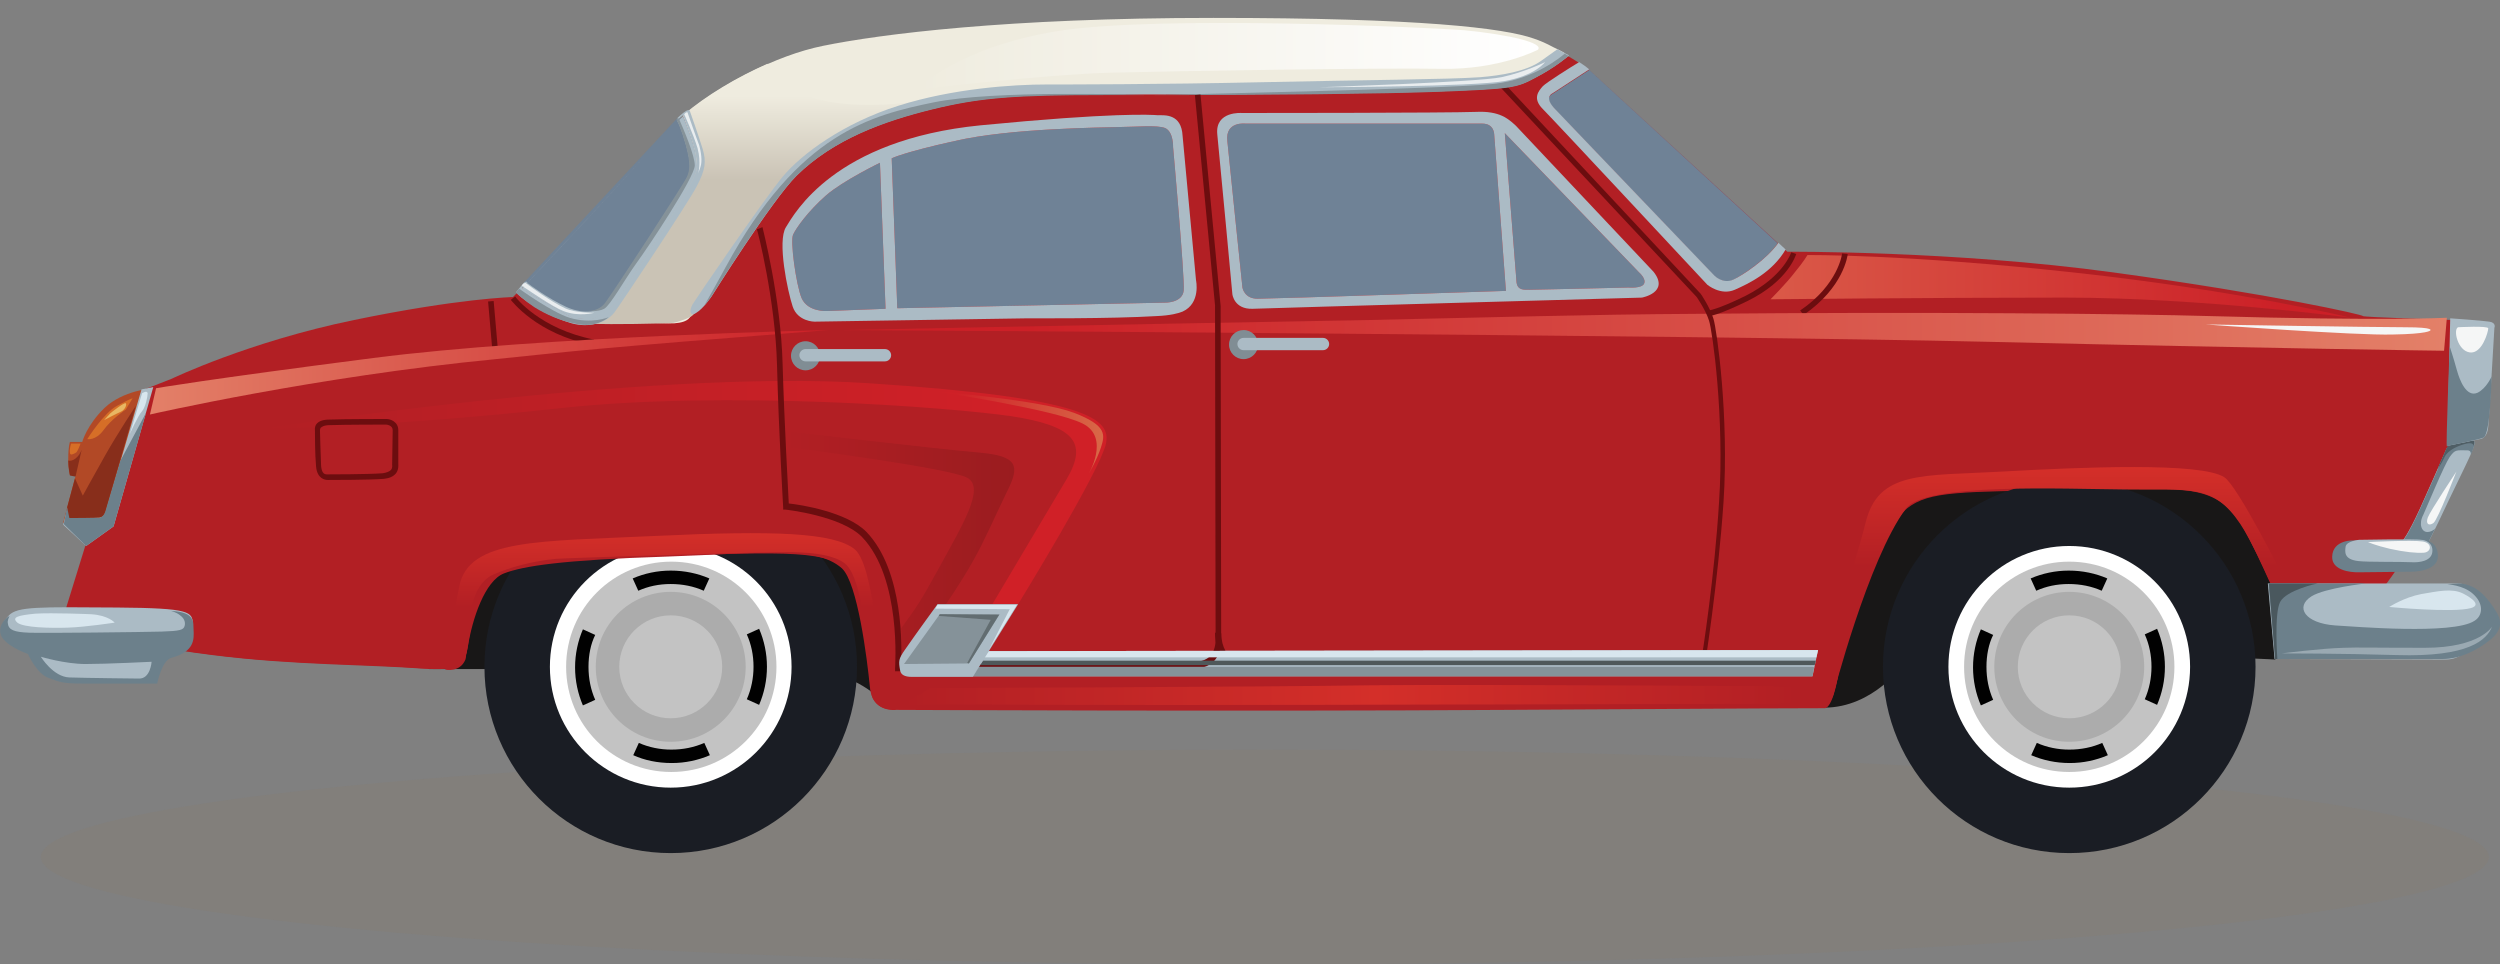 <?xml version="1.0" encoding="utf-8"?>
<!-- Generator: Adobe Illustrator 18.1.1, SVG Export Plug-In . SVG Version: 6.00 Build 0)  -->
<svg version="1.1" id="Layer_1" xmlns="http://www.w3.org/2000/svg" xmlns:xlink="http://www.w3.org/1999/xlink" x="0px" y="0px"
	 viewBox="0 0 446.9 172.4" enable-background="new 0 0 446.9 172.4" xml:space="preserve">
<rect x="0" y="0" width="446.9" height="172.4" fill="#808080" stroke="none"/>
<polygon opacity="0.3" fill="#4888C8" enable-background="new    " points="121,21.2 284,12.4 317.8,43.4 307.1,56 99.9,56.6 
	93.6,50.6 "/>
<ellipse opacity="0.3" fill="#857C6F" enable-background="new    " cx="226.1" cy="153.2" rx="218.8" ry="19.2"/>
<g>
	<path fill="#181717" d="M427.7,109.9c0,0-6.3,5.9-11.2,5.9c-4.9,0-9.9,2.1-9.9,2.1s-24.8-1.6-41.9,1.8c-17.1,3.4-24.4-1-24.4-1
		s-5.4,7.8-14.2,7.8c-8.8,0-166.7,0.2-166.7,0.2s-6.1-6.1-10-5.6c-3.9,0.5-60-1.5-60-1.5H76.7c0,0-24.4-21-20.5-24.9
		c3.9-3.9,46.4-20.5,54.2-20.5c7.8,0,53.7-1,57.6-1c3.9,0,125.5-4.4,125.5-4.4l120.1,7.3L427.7,109.9z"/>
	<circle fill="#1A1D24" cx="119.9" cy="119.2" r="33.3"/>
	<circle fill="#FFFFFF" cx="119.9" cy="119.2" r="21.6"/>
	<path fill="#C3C3C3" d="M101.2,119.2c0,10.4,8.4,18.8,18.8,18.8c10.4,0,18.8-8.4,18.8-18.8c0-10.4-8.4-18.8-18.8-18.8
		C109.6,100.4,101.2,108.8,101.2,119.2z"/>
	<circle fill="#ACACAC" cx="119.9" cy="119.2" r="13.4"/>
	<circle fill="#C3C3C3" cx="119.9" cy="119.2" r="9.2"/>
	<g>
		<g>
			<path fill="#010101" d="M126.8,103.4l-1,2.2c-1.8-0.8-3.8-1.2-5.9-1.2c-2.1,0-4,0.4-5.8,1.2l-1-2.2c2.1-0.9,4.4-1.4,6.8-1.4
				C122.4,102,124.7,102.5,126.8,103.4z"/>
			<path fill="#010101" d="M113.2,135l1-2.2c1.8,0.8,3.8,1.2,5.8,1.2c2.1,0,4.1-0.4,5.9-1.2l1,2.2c-2.1,0.9-4.4,1.4-6.8,1.4
				C117.5,136.4,115.2,135.9,113.2,135z"/>
		</g>
	</g>
	<path fill="#B21F24" d="M26,115.1c16.4,3.3,30.4,3.4,41.8,3.9c11.4,0.5,15,2,15.8-3.3c0.8-5.2,1.7-11,5.9-13.2
		c3.2-1.7,12.7-2.7,30.1-3.2c20-0.5,29.4-1.2,32.3,3.3c2.1,3.2,5,15.1,4.7,19.9c-0.3,4.7,3.6,4.2,3.6,4.2s62.8,0.3,109,0
		c46.2-0.3,57-0.3,57-0.3s1.3,0.3,2.4-5.9c1.1-6.2,8.5-26.9,12.4-29.9c3.9-2.9,9.5-2.8,28.9-3.2c19.4-0.3,24.9-1.9,29.8,4.3
		c2.6,3.3,7.8,16.2,7.8,16.2l17.1-1.1c0,0,8.8-11.2,11.2-18.4c2.4-7.2,2.6-12,2.6-12l-0.2-19.2c0,0-15.9-0.5-15.8-0.7
		c0.2-0.2-16.1-3.9-44.6-7.8c-28.5-3.9-58.3-3.7-58.3-3.7L284,12.4c0,0-4.5-3.3-9.8-5.3c-5.4-2-20.3-3.6-57.3-3.6
		c-36.9,0-59,2.6-69.2,4.7c-8.3,1.7-18.9,7-25.6,12.5c0.7,1.7,3,7.5,2.4,9.7c-0.7,2.7-11.1,18.4-13.6,22.3c-1.6,2.4-3.5,3.7-5.2,4.2
		c-2-0.1-3.3-0.2-3.3-0.2l-8.1-4.6c-0.4-0.3-0.8-0.5-1-0.7c-1,1.1-1.6,1.7-1.6,1.7s-9.5,0.2-28.4,4.1c-18.9,3.9-32.6,10.5-32.6,10.5
		l-4.6,1.8l-6.6,22.6l-4.2,5.3l-3.4,11C12,108.6,9.5,111.9,26,115.1z M306.5,49.4c0,0-26.8-28.1-28.7-30c-1.9-2-0.3-2.6-0.3-2.6
		l6.6-4.3l33.7,31c-1.9,2.8-6.5,5.8-8.1,6.6C308,50.8,306.5,49.4,306.5,49.4z M271.1,50.5c-0.1-1.4-2.1-26.7-2.1-26.7l24,24.9
		c0,0,1.3,1.1,0.9,2c-0.4,0.9-2.8,0.7-2.8,0.7s-16.7,0.4-17.7,0.4C272.4,51.8,271.3,51.9,271.1,50.5z M222.7,22.1h42.3
		c2.1,0,2.1,1.9,2.1,1.9l2.1,28c0,0-41.8,1.4-44.4,1.4c-2.4,0-2.7-2-2.7-2s-2.4-23-2.7-26.2C219,21.6,222.7,22.1,222.7,22.1z
		 M159.4,28.3c0,0,2.2-1.1,11.3-3.1c9.9-2.3,26.5-2.4,29.7-2.5c2.4,0,6.5-0.4,7.9,0.2c1.5,0.7,1.4,3.4,1.4,3.4s2.1,23.3,1.9,25.6
		c-0.2,2.3-3.4,2.2-3.4,2.2l-47.8,1L159.4,28.3z M141.8,41.9c0.5-1.1,2.6-4.1,5.9-7c3-2.6,9.6-5.8,9.6-5.8l1,26.1l-10.5,0.4
		c0,0-3.4,0.2-4.5-2.3C142.3,50.9,141.2,42.9,141.8,41.9z"/>
	<path fill="#B21F24" d="M15.4,97.6l4.2-5.3l6.6-22.6l0,0c9.7-2.3,35.4-7.2,78.5-8c56.3-1,115-0.1,166.6-0.6
		c41.8-0.5,133.4,1.5,167,2.3l0.1,13.2c0,0-0.2,4.9-2.6,12c-2.4,7.2-11.2,18.4-11.2,18.4l-17.1,1.1c0,0-5-11.8-7.4-15.2
		c-4.8-6.7-10.8-5.6-30.2-5.3c-19.4,0.3-25,0.2-28.9,3.2c-3.9,2.9-11.3,23.7-12.4,29.9c-1.1,6.2-2.4,5.9-2.4,5.9s-10.7,0-57,0.3
		c-46.2,0.3-109,0-109,0s-4.3,0.6-4.7-4.1c-0.5-5.1-2.2-18.6-5-21.2c-4.6-4.1-14-2.7-31.4-2.1c-18.9,0.6-25.6,1.7-29,3
		c-3.4,1.3-5.7,8.1-6.5,13.3c-0.8,5.2-4.4,3.7-15.8,3.3c-11.4-0.5-25.4-0.7-41.8-3.9c-16.4-3.3-14-6.5-14-6.5L15.4,97.6z"/>
	<path fill="#EFECDF" d="M102.4,56.8c0,0,0.7,0.1,1.8,0.1C103.1,56.9,102.4,56.8,102.4,56.8z"/>
	<path fill="#EFECDF" d="M119.6,23c-0.1,0.1-0.2,0.2-0.4,0.4C119.4,23.2,119.5,23.1,119.6,23z"/>
	<path fill="#EFECDF" d="M94.3,52.3l-1.1-0.6c4.9-5.2,20.4-21.6,25-27.2c-4.6,5.6-19.9,21.8-24.9,27.1C93.6,51.8,93.9,52,94.3,52.3z
		"/>
	<path fill="#EFECDF" d="M122.1,20.7C122.1,20.7,122.1,20.7,122.1,20.7c0,0-0.1,0.1-0.1,0.1C122,20.8,122,20.7,122.1,20.7z"/>
	<path fill="#EFECDF" d="M110.9,52.9c2.5-3.9,12.9-19.6,13.6-22.3c0.6-2.3-1.8-8.3-2.4-9.9c6.5-5.5,16.6-10.8,25-12.5
		c10.3-2.1,32.9-5,69.8-5c36.9,0,51.9,1.8,57.3,3.7c1.2,0.4,2.3,0.9,3.4,1.5c1.7,0.8,2.1,1.1,2.1,1.1s-6.7,5.7-15.2,5.7
		c-8.5,0-52.4,0.2-66.7,0.2c-14.3,0-24.9,0.2-36,4.3c-11.1,4-19.8,9.8-24.1,16.4c-4.3,6.6-13.4,18.3-13.8,19.4
		c-0.4,1.1-0.6,2.1-3.4,2.3c-1.9,0.1-10-0.4-14.6-0.7C107.4,56.5,109.4,55.3,110.9,52.9z"/>
	<path fill="#EFECDF" d="M120.8,21.8c-0.1,0.1-0.3,0.3-0.4,0.4C120.5,22.1,120.7,21.9,120.8,21.8z"/>
	
		<linearGradient id="SVGID_1_" gradientUnits="userSpaceOnUse" x1="26.628" y1="51.225" x2="130.28" y2="51.225" gradientTransform="matrix(-1 0 0 1 446.866 0)">
		<stop  offset="0.115" style="stop-color:#CC2027"/>
		<stop  offset="1" style="stop-color:#DA5948"/>
	</linearGradient>
	<path fill="url(#SVGID_1_)" d="M323.1,45.6c0,0,17.2-0.2,47.5,3.1c30.3,3.3,49.6,8.1,49.6,8.1s-26.9-3.6-51.1-3.6
		c-24.2,0-52.6,0.3-52.6,0.3s2.9-2.9,4.4-4.9C322.4,46.8,323.1,45.6,323.1,45.6z"/>
	<path fill="#6C0D0F" d="M322.4,56.3c7.2-4.9,7.9-10.7,7.9-10.9l-1-0.1c0,0.1-0.7,5.6-7.5,10.2L322.4,56.3z"/>
	<g>
		<g>
			<path fill="#010101" d="M105.2,119.2c0,2.1,0.4,4.1,1.2,5.9l-2.2,1c-0.9-2.1-1.4-4.4-1.4-6.8c0-2.4,0.5-4.7,1.4-6.8l2.2,1
				C105.6,115.1,105.2,117.1,105.2,119.2z"/>
			<path fill="#010101" d="M134.7,119.2c0-2.1-0.4-4-1.2-5.8l2.2-1c0.9,2.1,1.4,4.4,1.4,6.8c0,2.4-0.5,4.7-1.4,6.8l-2.2-1
				C134.3,123.2,134.7,121.2,134.7,119.2z"/>
		</g>
	</g>
	<circle fill="#1A1D24" cx="369.9" cy="119.2" r="33.3"/>
	<circle fill="#FFFFFF" cx="369.9" cy="119.2" r="21.6"/>
	<path fill="#C3C3C3" d="M351.1,119.2c0,10.4,8.4,18.8,18.8,18.8c10.4,0,18.8-8.4,18.8-18.8c0-10.4-8.4-18.8-18.8-18.8
		C359.5,100.4,351.1,108.8,351.1,119.2z"/>
	<circle fill="#ACACAC" cx="369.9" cy="119.2" r="13.4"/>
	<circle fill="#C3C3C3" cx="369.9" cy="119.2" r="9.2"/>
	<g>
		<g>
			<path fill="#010101" d="M376.7,103.4l-1,2.2c-1.8-0.8-3.8-1.2-5.9-1.2c-2.1,0-4,0.4-5.8,1.2l-1-2.2c2.1-0.9,4.4-1.4,6.8-1.4
				C372.3,102,374.6,102.5,376.7,103.4z"/>
			<path fill="#010101" d="M363.1,135l1-2.2c1.8,0.8,3.8,1.2,5.8,1.2c2.1,0,4.1-0.4,5.9-1.2l1,2.2c-2.1,0.9-4.4,1.4-6.8,1.4
				C367.5,136.4,365.2,135.9,363.1,135z"/>
		</g>
	</g>
	<g>
		<g>
			<path fill="#010101" d="M355.1,119.2c0,2.1,0.4,4.1,1.2,5.9l-2.2,1c-0.9-2.1-1.4-4.4-1.4-6.8c0-2.4,0.5-4.7,1.4-6.8l2.2,1
				C355.5,115.1,355.1,117.1,355.1,119.2z"/>
			<path fill="#010101" d="M384.6,119.2c0-2.1-0.4-4-1.2-5.8l2.2-1c0.9,2.1,1.4,4.4,1.4,6.8c0,2.4-0.5,4.7-1.4,6.8l-2.2-1
				C384.2,123.2,384.6,121.2,384.6,119.2z"/>
		</g>
	</g>
	<path fill="#ABBBC5" d="M217.6,24c0.5,4.9,2.7,28.6,2.7,28.6s0.3,2.7,3.6,2.6c5.5-0.2,69.6-2,69.6-2s5-0.9,2.1-4.6L271,22.5
		c0,0-1.3-1.3-2.5-1.8c-1.1-0.5-2.6-0.8-4.6-0.7c-5.2,0.2-41.9,0.2-41.9,0.2S217.2,19.8,217.6,24z M271.1,50.5
		c-0.1-1.4-2.1-26.7-2.1-26.7l24,24.9c0,0,1.3,1.1,0.9,2c-0.4,0.9-2.8,0.7-2.8,0.7s-16.7,0.4-17.7,0.4
		C272.4,51.8,271.3,51.9,271.1,50.5z M222.7,22.1h42.3c2.1,0,2.1,1.9,2.1,1.9l2.1,28c0,0-41.8,1.4-44.4,1.4c-2.4,0-2.7-2-2.7-2
		s-2.4-23-2.7-26.2C219,21.6,222.7,22.1,222.7,22.1z"/>
	<path fill="#ABBBC5" d="M141.7,54.8c0.9,2.7,3.9,2.7,3.9,2.7l38.2-0.6c0,0,14.8,0.1,23-0.4c2.4-0.1,3.9-0.5,4.6-0.8
		c3.3-1.5,2.4-5.6,2.4-5.6l-2.4-25.8c-0.2-4-3.2-3.7-4.4-3.7c-1.2-0.1-8-0.5-31.7,1.8c-26.2,2.6-33.3,15.8-34.8,18.2
		C138.9,43.1,140.8,52.1,141.7,54.8z M159.4,28.3c0,0,2.2-1.1,11.3-3.1c9.9-2.3,26.5-2.4,29.7-2.5c2.4,0,6.5-0.4,7.9,0.2
		c1.5,0.7,1.4,3.4,1.4,3.4s2.1,23.3,1.9,25.6c-0.2,2.3-3.4,2.2-3.4,2.2l-47.8,1L159.4,28.3z M141.8,41.9c0.5-1.1,2.6-4.1,5.9-7
		c3-2.6,9.6-5.8,9.6-5.8l1,26.1l-10.5,0.4c0,0-3.4,0.2-4.5-2.3C142.3,50.9,141.2,42.9,141.8,41.9z"/>
	<path fill="#ABBBC5" d="M406.6,117.8c0,0,27.7,0.1,30.6,0.1c3,0,4.1-2.2,6.3-4c2.7-2.1,1.8-2,1.3-3.5c-0.7-2.2-2-6.1-5.5-6.1
		c-3.4,0-33.9,0-33.9,0L406.6,117.8z"/>
	<path fill="#ABBBC5" d="M275.8,15.4c0.7-0.7,5-3.4,6.5-4.3c1.1,0.7,1.8,1.3,1.8,1.3l27.1,24.9l-27.1-24.9l-6.6,4.3
		c0,0-1.5,0.6,0.3,2.6c1.9,2,28.7,30,28.7,30s1.5,1.5,3.3,0.7c1.6-0.7,6.1-3.7,8.1-6.6l1.3,1.2c-2.4,4.1-6.6,6.1-9.1,7.2
		c-2.5,1.1-4.9-0.9-4.9-0.9s-27.5-29.5-29.4-31.4C273.9,17.6,275,16.3,275.8,15.4z"/>
	
		<rect x="87.6" y="53.7" transform="matrix(-0.996 8.704115e-002 -8.704115e-002 -0.996 180.892 107.933)" fill="#6C0D0F" width="1" height="8.3"/>
	<path fill="#6C0D0F" d="M92.1,53c0,0.1,4.4,5.8,14.1,7.7l-0.2,1c-10.1-2-14.5-7.9-14.7-8.1L92.1,53z"/>
	<path fill="#ABBBC5" d="M28,122c0,0-1.7-3.5,2.4-4.9c1.3-0.4,3.3-0.6,3.9-2.5c0.2-0.5,0.2-2.5,0.2-3.1c-0.2-2.1-0.3-2.8-13.6-2.9
		c-13.9-0.1-17.8-0.2-19.3,1.4c-1.5,1.6-1.4,2.2-0.7,3.4c1.1,2,4.1,3.2,4.1,3.2s2.4,4,4.6,4.8c2.2,0.8,2.2,0.3,6.5,0.4
		C20.4,122,28,122,28,122z"/>
	<path fill="#B24926" d="M27.2,69.4c0,0-5.2,0.4-8.5,3.5C15.5,76,14.7,79,14.7,79h-2.2c0,0-0.3,0.8-0.3,3c0,2.2,0.3,2.9,0.3,2.9
		l1,0.2l-2.2,8.3l4.2,3.9c0,0,3.4-3.1,4.3-4.2C20.6,92,27.2,69.4,27.2,69.4z"/>
	<path fill="#ABBBC5" d="M442,78.8c1.2-0.2-0.8,3.4-4.1,10.3c-3.4,7.3-4.5,9.1-4.5,9.1l-4-1.4c0,0,1-1.1,3.2-5.9
		c2-4.4,3.6-8.1,4.6-10.4C437.8,78.9,440.7,79,442,78.8z"/>
	<path fill="#6C808B" d="M405.5,104.3l17.4,0c0,0-7.3,0.8-9.7,2.3c-3,1.9-1.2,4.8,4.2,5.2c3.5,0.2,21,1.7,24.9-0.8
		c1.5-0.9,1.6-2.8,0.3-4.3c-1.6-1.9-4.1-2.1-5.1-2.3c0.9,0,1.6-0.1,2-0.1c3.4,0,5.5,3.1,6.7,5c0.8,1.3,1.5,3.1-1.2,5.2
		c-2.3,1.8-5.3,3.3-8.3,3.3c-3,0-30,0-30,0L405.5,104.3z"/>
	<path fill="#6C808B" d="M1.7,110.1c-0.1,0.3-0.4,0.8-0.3,1.3c0.1,1.2,1.1,1.6,3.8,1.7c2.4,0.1,20.4-0.1,23.7-0.2
		c3.3-0.1,3.9-0.3,4.1-1c0.2-0.7-0.1-1.4-0.8-1.9c-0.7-0.6-1.7-0.8-1.7-0.8c4.6,0.2,4,2.2,4.1,3.3c0.1,1.8,0.2,4-4,5.1
		c-1.7,0.5-2.5,4.6-2.5,4.6s-8.3,0-12.6,0c-4.3,0-4.6-0.2-6.8-1c-2.2-0.8-3.7-4.3-3.7-4.3s-3.3-1.1-4.6-2.9
		C-0.6,112.4,0.6,110.7,1.7,110.1z"/>
	<path fill="#ABBBC5" d="M27.4,69.2l-7.1,24.9l-4.9,3.5l-4.1-3.8l0.8-3.1l0.6,1.8h4.7c0,0,1,0.2,1.4-0.9c0.4-1,6.5-22,6.5-22
		L27.4,69.2z"/>
	<path fill="#D8E6EE" d="M440.3,106.1c0,0,3.9,1.9,1.4,2.6c-3.2,0.9-14.6-0.2-14.6-0.2s2.6-1.7,5.7-2.3
		C435.8,105.7,438.3,105.1,440.3,106.1z"/>
	
		<linearGradient id="SVGID_2_" gradientUnits="userSpaceOnUse" x1="296.25" y1="59.299" x2="9.544" y2="59.299" gradientTransform="matrix(-1 0 0 1 446.866 0)">
		<stop  offset="0.115" style="stop-color:#CC2027"/>
		<stop  offset="1" style="stop-color:#E38068"/>
	</linearGradient>
	<path fill="url(#SVGID_2_)" d="M394.9,56.5c31.5,0.9,42.5,0.3,42.5,0.3l-0.5,5.9c0,0-30.5-0.4-81.5-1.6
		c-51-1.2-204.7-2.1-204.7-2.1s38.8-0.8,94.2-1.8c19.2-0.4,39.3-1,58.3-1.1C344.6,55.7,381.3,56.1,394.9,56.5z"/>
	
		<linearGradient id="SVGID_3_" gradientUnits="userSpaceOnUse" x1="249.02" y1="88.062" x2="400.389" y2="88.062" gradientTransform="matrix(-1 0 0 1 446.866 0)">
		<stop  offset="0.115" style="stop-color:#D02027"/>
		<stop  offset="1" style="stop-color:#B21F24"/>
	</linearGradient>
	<path fill="url(#SVGID_3_)" d="M46.5,76.7c0,0,69-10.8,108.7-8.2c39.7,2.6,43.4,6.5,42.5,10.8c-1,4.8-15.7,28.7-15.7,28.7l-4.6,0
		c0,0,11.1-18.7,13.3-22.4c3.9-6.6,1.1-9.5-9.9-11.2c-11.1-1.6-51.1-4.7-81-1.4C69.7,76.3,46.5,76.7,46.5,76.7z"/>
	
		<linearGradient id="SVGID_4_" gradientUnits="userSpaceOnUse" x1="265.573" y1="98.047" x2="306.298" y2="98.047" gradientTransform="matrix(-1 0 0 1 446.866 0)">
		<stop  offset="0" style="stop-color:#9A1C1F"/>
		<stop  offset="1" style="stop-color:#B21F24"/>
	</linearGradient>
	<path fill="url(#SVGID_4_)" d="M140.6,79.9v-2.8c0,0,27.3,3.2,34.4,3.8c7,0.6,7.3,2.4,5.1,6.8c-5.3,10.9-5,12.5-18.9,31.4l-0.1-6.8
		c3-4.1,3.5-4.9,6.6-10.5c4.3-7.9,8.5-14.6,5.2-16.4C169.6,83.6,140.6,79.9,140.6,79.9z"/>
	
		<linearGradient id="SVGID_5_" gradientUnits="userSpaceOnUse" x1="279.328" y1="77.423" x2="249.581" y2="77.423" gradientTransform="matrix(-1 0 0 1 446.866 0)">
		<stop  offset="0.115" style="stop-color:#D02027"/>
		<stop  offset="1" style="stop-color:#D86847"/>
	</linearGradient>
	<path fill="url(#SVGID_5_)" d="M167.5,70c0,0,18.5,1.5,24.5,3.8c6,2.3,5.5,4,4.8,6.2c-0.7,2.2-2.3,4.9-2.3,4.9s4.1-6.7-1-9.2
		C188.5,73.2,167.5,70,167.5,70z"/>
	
		<linearGradient id="SVGID_6_" gradientUnits="userSpaceOnUse" x1="327.329" y1="126.738" x2="327.329" y2="95.128" gradientTransform="matrix(-1 0 0 1 446.866 0)">
		<stop  offset="0.361" style="stop-color:#B21F24"/>
		<stop  offset="0.574" style="stop-color:#B21F24"/>
		<stop  offset="1" style="stop-color:#D42F29"/>
	</linearGradient>
	<path fill="url(#SVGID_6_)" d="M156,124.8c1.1,2.2,3.5,2,3.5,2s-1-0.9-1.2-2.8c-0.4-4.2-1.2-9.9-1.6-12.1c-0.9-5.7-1.9-12-3.9-13.7
		c-3.7-3-14.3-3.4-35.5-2.4c-21.2,1-33.5,0.5-35.2,9c-1.6,8.1-2.5,14.9-2.5,14.9s2.6,0.6,3.6-1.8c0.5-1.2-0.5-12.8,5-15.2
		c3-1.3,6.9-2.4,11.2-2.8c2.5-0.2,38.6-1.3,42.2-1.2c4.4,0.1,7.5,0.6,9.4,2C155.2,104,155,122.8,156,124.8z"/>
	<path fill="#9AA9B2" d="M445.5,112c0,0-2.2,3.8-12,3.8c-9.8,0-11.9-0.1-14.5,0c-4.1,0.1-11.1,1-11.1,1s10.7,0,20.5,0.3
		C441.4,117.5,444.5,114.4,445.5,112z"/>
	<path fill="#6C0D0F" d="M218.3,113.2c0.1,5.4,4.6,5.5,4.8,5.5l80.9,0.2c0.4-2.5,2.5-15.9,3.3-29.2c1-15-1.2-30.7-1.8-32.4
		c-0.6-1.9-2.2-4.2-2.2-4.2c0,0,0,0,0,0l-35-37.4l0.7-0.7l35,37.5c0.1,0.1,1.7,2.5,2.3,4.5c0.6,1.9,2.8,17.5,1.8,32.7
		c-1,14.7-3.4,29.5-3.4,29.7l-0.1,0.4l-81.7-0.2c-0.1,0-5.7-0.1-5.7-6.5L218.3,113.2z"/>
	
		<linearGradient id="SVGID_7_" gradientUnits="userSpaceOnUse" x1="420.097" y1="66.532" x2="298.792" y2="66.532" gradientTransform="matrix(-1 0 0 1 446.866 0)">
		<stop  offset="0" style="stop-color:#E38068"/>
		<stop  offset="1" style="stop-color:#CC2027"/>
	</linearGradient>
	<path fill="url(#SVGID_7_)" d="M148.1,59c0,0-51.1,1.1-81.4,5c-30.3,3.9-38.8,5.4-38.8,5.4l-1.1,4.7c0,0,29.7-6.8,61.8-9.9
		C103.4,62.7,103.4,62.5,148.1,59z"/>
	
		<linearGradient id="SVGID_8_" gradientUnits="userSpaceOnUse" x1="80.956" y1="125.384" x2="80.956" y2="83.515" gradientTransform="matrix(-1 0 0 1 446.866 0)">
		<stop  offset="0.361" style="stop-color:#B21F24"/>
		<stop  offset="0.574" style="stop-color:#B21F24"/>
		<stop  offset="1" style="stop-color:#D42F29"/>
	</linearGradient>
	<path fill="url(#SVGID_8_)" d="M408.3,103.4c0,0-8.3-16.6-10.7-18.1c-4.2-2.7-25.4-1.8-39.7-1c-14.3,0.8-22.1-0.2-24.4,9.1
		c-2.3,9.3-10,31.9-10,31.9l4.1-0.7c0,0,6.3-24.5,13.1-33.7c3.4-4.6,27.8-3.5,39.3-3.4c11.6,0.2,15.6-1.1,20.5,6.2
		c1.9,2.8,5.2,10.1,5.2,10.1L408.3,103.4z"/>
	<path fill="#F5F6F6" d="M394.3,58c0,0,30,0.5,35.6,0.5c5.6,0,4.5,0.6,4.5,0.6s-0.4,0.6-6.7,0.7C421.4,60,394.3,58,394.3,58z"/>
	<path fill="#6C0D0F" d="M56.5,83.4c-0.2-2.1-0.2-5.8-0.2-6.3c0-0.2-0.1-0.7,0.2-1.2c0.4-0.6,1.2-0.9,2.4-0.9
		c2.7-0.1,10.1-0.1,10.2-0.1c0.7,0,2.1,0.5,2.1,2L71.2,83c0,0.1,0.1,0.9-0.4,1.6c-0.5,0.6-1.2,0.9-2.2,1c-2.4,0.2-9.2,0.2-9.8,0.2
		c0,0-0.1,0-0.2,0l0,0C58.1,85.8,56.7,85.6,56.5,83.4z M59,76c-1.1,0-1.5,0.3-1.7,0.5c-0.1,0.2-0.1,0.4-0.1,0.4l0,0.1
		c0,0,0.1,4.1,0.2,6.3c0.1,1,0.4,1.5,1,1.5l0.2,0c0.1,0,7.3,0,9.8-0.2c0.7-0.1,1.2-0.3,1.5-0.6c0.3-0.4,0.2-0.8,0.2-0.9l0.1-6.2
		c0-0.9-1.1-1-1.2-1C69,75.9,61.6,75.9,59,76z"/>
	
		<linearGradient id="SVGID_9_" gradientUnits="userSpaceOnUse" x1="171.853" y1="10.175" x2="282.983" y2="10.175" gradientTransform="matrix(-1 0 0 1 446.866 0)">
		<stop  offset="0" style="stop-color:#FFFFFF"/>
		<stop  offset="1" style="stop-color:#EFECDF"/>
	</linearGradient>
	<path fill="url(#SVGID_9_)" d="M274.9,8.9c0,0-6.9,3.6-17.2,3.4c-10.3-0.2-48.2,0.4-59.5,0.7c-11.2,0.3-34.3,3-34.3,3
		s7.2-7.6,25.5-10.5c18.3-2.8,65.9-0.6,72.3-0.1C269.9,6.2,276.1,7.7,274.9,8.9z"/>
	<path fill="#4A585E" d="M407.6,107.6c-1.1,2.1-0.5,10.2-0.5,10.2l-0.4,0l-1.1-13.5l8.7,0C414.2,104.3,408.7,105.5,407.6,107.6z"/>
	<polygon fill="#ABBBC5" points="176.6,116.4 325,116.2 324,120.9 173.9,120.9 	"/>
	<path fill="#6C808B" d="M433.9,95.1c0.6,0,1.1-0.3,1.4-0.6c-1.1,2.3-1.7,3.4-1.9,3.7c-0.1,0-0.3,0-0.4,0l-3.6-1.3
		c0,0,1-1.1,3.2-5.9c2-4.4,3.6-8.1,4.6-10.4c0.7-1.7,3.6-1.5,4.8-1.7c0.6-0.1,0.4,0.7-0.3,2.4c0-0.5-0.1-0.8-0.7-0.8
		c-1.9,0-2.1-0.2-3.1,1.2c-1,1.5-3.9,8.5-4.7,10.3C432.3,93.7,432.9,95.1,433.9,95.1z"/>
	<path fill="#F5F6F6" d="M439.1,84.3c0,0-4.7,7.1-5.1,8.2c-0.4,1.1,0.1,1.6,1,1C435.8,92.9,439.1,84.3,439.1,84.3z"/>
	<path fill="#6C808B" d="M432.9,96.5l-12.1,0.1c0,0-3.8-0.2-3.9,2.9c-0.1,2.3,2.9,2.9,5.1,2.8l9-0.1c0,0,4.8,0.1,4.8-2.8
		C435.8,96.4,432.9,96.5,432.9,96.5z"/>
	<path fill="#ABBBC5" d="M421.7,96.5c0,0-2.2,0.2-2.4,1.2c-0.1,0.9-0.4,2.3,2.3,2.6c1.6,0.2,7.9,0.1,9.4,0.2
		c1.5,0.1,3.6-0.2,3.8-1.8c0.2-1.7-1.3-2.2-2-2.2C432.2,96.3,421.7,96.5,421.7,96.5z"/>
	<path fill="#F5F6F6" d="M423.3,96.9c0,0,8-0.4,9.8-0.1c1.8,0.3,1.5,1.9,0.2,2c-1.3,0.1-3.4-0.1-6.1-0.7
		C424.6,97.5,423.3,96.9,423.3,96.9z"/>
	<path fill="#4F5E65" d="M442.2,79.7c0,0,0-0.7-1.3-0.4c-1.3,0.3-3.3,1.1-3.9,2.4c-0.6,1.3-1.3,2.2-1.3,2.2s1.5-3.5,1.7-3.9
		c0.2-0.4,1.1-0.7,2.4-1.1c1.3-0.3,2.5-0.3,2.5,0C442.3,79.3,442.2,79.7,442.2,79.7z"/>
	<path fill="#ABBBC5" d="M437.5,79.7l5.8-1.2c0,0,1.3,0,1.5-2.2c0.2-2.2,1.1-17.7,1.1-17.7s0.4-0.9-0.9-1.1c-1.3-0.2-7-0.6-7-0.6
		L437.5,79.7z"/>
	<path fill="#F5F6F6" d="M439.4,58.5c0,0,5.4-0.3,5.4,0.2c0,0.6-1.1,4.6-3.3,4.3C439.3,62.7,438.5,58.9,439.4,58.5z"/>
	<path fill="#6C808B" d="M437.9,61.9c0,0-0.7,18.1-0.5,17.9c0.2-0.2,5.9-1.2,6.6-1.6c1.2-0.8,1.4-10.9,1.4-10.9s-0.9,2.1-2.5,2.9
		c-2,0.9-3.2-2.2-3.7-4C438.6,64,437.9,61.9,437.9,61.9z"/>
	<path fill="#6C0D0F" d="M320.2,45.1l0.9,0.3c-0.1,0.2-1.4,4.8-8.7,8.4c-5.3,2.6-6.8,2.7-7,2.7l0-1c0,0,1.5-0.1,6.6-2.6
		C318.9,49.4,320.2,45.1,320.2,45.1z"/>
	<path fill="#D66E27" d="M15.6,78.5c0,0,3-4.8,5.4-6c2.4-1.3,2.7-1.3,2.7-1.3l-1.2,2c0,0-2.6,1.7-4,3.7
		C17.1,78.8,15.6,78.5,15.6,78.5z"/>
	<path fill="#6C808B" d="M18.7,91.7c0.2-0.5,1.4-4.7,2.8-9.3l4.6-8.6l-5.8,20.3l-4.9,3.5l-4-3.9l0.6-3l0.6,1.8h4.7
		C17.3,92.6,18.2,92.8,18.7,91.7z"/>
	<path fill="#D8E6EE" d="M23.2,77.6l2.2-7.3c0,0,0.9-0.6,1,0c0,0.6-0.4,2.5-1,3.2C24.7,74.2,23.2,77.6,23.2,77.6z"/>
	<path fill="#E8B763" d="M19.7,73.9c0.1-0.1,2.6-2.1,2.8-1.8c0.2,0.3-0.2,1.2-0.9,1.5c-0.7,0.3-3,1.5-3,1.5L19.7,73.9z"/>
	<g>
		
			<linearGradient id="SVGID_10_" gradientUnits="userSpaceOnUse" x1="310.648" y1="11.464" x2="310.648" y2="58.037" gradientTransform="matrix(-1 0 0 1 446.866 0)">
			<stop  offset="0.123" style="stop-color:#EFECDF"/>
			<stop  offset="0.443" style="stop-color:#CAC3B5"/>
		</linearGradient>
		<path fill="url(#SVGID_10_)" d="M106.8,56.6c1.4-0.7,2.9-1.9,4.1-3.8c2.5-3.9,12.9-19.6,13.6-22.3c0.2-0.7,0.1-1.8-0.2-3
			c-0.1-3-1.3-5.5-2.1-7c4-3.4,9.5-6.7,15-9.1c0.6,1.4,2.2,3.7,6,5.3c8.6,3.8,22.4,1.2,23.5,1c-0.7,0.1-6.4,1.3-11.3,3.9
			c-0.5,0.3-1.2,0.8-2.1,1.6c-7,3.6-12.5,7.9-15.6,12.8c-4.3,6.6-12.6,18.1-13.1,19.2c-0.2,0.5-0.6,1.2-1.3,1.5
			c-0.5,0.3-2.6,1-2.9,1c-2.3,0.2-11.2,0.3-14.5,0.2C106,57.8,106.3,57.3,106.8,56.6z"/>
		
			<linearGradient id="SVGID_11_" gradientUnits="userSpaceOnUse" x1="331.156" y1="27.549" x2="331.156" y2="56.628" gradientTransform="matrix(-1 0 0 1 446.866 0)">
			<stop  offset="0.123" style="stop-color:#EFECDF"/>
			<stop  offset="0.443" style="stop-color:#CAC3B5"/>
		</linearGradient>
		<path fill="url(#SVGID_11_)" d="M124.3,27.5c0.3,1.2,0.4,2.3,0.2,3c-0.7,2.7-11.1,18.4-13.6,22.3c-1.2,1.9-2.7,3.1-4.1,3.8
			c3.3-4.5,12.9-17.5,16.1-23.4C124,31.3,124.4,29.3,124.3,27.5z"/>
		
			<linearGradient id="SVGID_12_" gradientUnits="userSpaceOnUse" x1="280.18" y1="17.787" x2="280.18" y2="17.802" gradientTransform="matrix(-1 0 0 1 446.866 0)">
			<stop  offset="0.156" style="stop-color:#EFECDF"/>
			<stop  offset="0.893" style="stop-color:#CAC3B5"/>
		</linearGradient>
		<path fill="url(#SVGID_12_)" d="M166.6,17.8C166.7,17.8,166.7,17.8,166.6,17.8C166.7,17.8,166.7,17.8,166.6,17.8z"/>
	</g>
	
		<linearGradient id="SVGID_13_" gradientUnits="userSpaceOnUse" x1="125.56" y1="124.264" x2="285.675" y2="124.264" gradientTransform="matrix(-1 0 0 1 446.866 0)">
		<stop  offset="0" style="stop-color:#B21F24"/>
		<stop  offset="0.471" style="stop-color:#D42F29"/>
		<stop  offset="1" style="stop-color:#B21F24"/>
	</linearGradient>
	<path fill="url(#SVGID_13_)" d="M320.5,125.8c0,0-49.1,0.1-85.4,0.2c-36.3,0.1-73.9-0.1-73.9-0.1l5.2-2.9c0,0,59.7-0.2,78.8-0.5
		c19-0.2,76.2,0.2,76.2,0.2L320.5,125.8z"/>
	<path fill="#D8E6EE" d="M16.3,109.8c0,0-7-0.3-10-0.1c-3,0.3-4.3,0.6-3.2,1.6c1.1,0.9,5.9,1,9,0.9c3.2-0.1,8.4-0.9,8.4-0.9
		S19.4,110,16.3,109.8z"/>
	<path fill="#ABBBC5" d="M24.8,121.3c0,0-9.5-0.1-12.4-0.2c-2.9-0.1-5.1-3.7-5.1-3.7s4.3,1.3,8,1.3s11.8-0.4,11.8-0.4
		S26.9,121.4,24.8,121.3z"/>
	<path fill="#ABBBC5" d="M92.5,51.9c0.4-0.4,0.7-0.9,1.1-1.3c0.4-0.4,0.6-0.2,0.6-0.2s0,0,0.1,0.1c-0.4,0.4-0.7,0.7-1,1
		c0.2,0.2,0.6,0.4,1,0.7l8.1,4.6c0,0,1.4,0.1,3.3,0.2c1.7-0.6,3.6-1.8,5.2-4.2c2.5-3.9,12.9-19.6,13.6-22.3c0.6-2.3-1.8-8.3-2.4-9.9
		c-0.4,0.3-0.7,0.6-1,0.9c0,0,0,0,0,0s-0.1-0.2,0-0.4c0.2-0.2,0.5-0.5,1-0.9c0.4-0.3,0.7-0.5,0.9-0.5c0.2-0.1,0.3,0.1,0.3,0.1
		s1.6,4.5,2.3,6.8c0.7,2.3,0.5,3.8-1.1,6.8c-1.5,2.9-13.7,21.2-14.7,22.5c-1.6,2-4.7,2.7-7.6,1.9c-1.7-0.5-3.8-1.3-6.3-2.8
		c-2.5-1.5-3.4-2.5-3.4-2.5S92.1,52.3,92.5,51.9z"/>
	<path fill="#ABBBC5" d="M124.5,30.6c-0.7,2.7-11.1,18.4-13.6,22.3c-1.6,2.4-3.5,3.7-5.2,4.2c-2-0.1-3.3-0.2-3.3-0.2l-8.1-4.6
		c-0.4-0.3-0.8-0.5-1-0.7c0.3-0.3,0.6-0.7,1-1c0.5,0.4,3.6,2.7,6.8,4.2c2.5,1.2,5.8,1.4,7.2-0.6c1.5-2,14.1-21.3,14.6-22.5
		c0.5-1.2,0.7-2.2-0.2-5.6c-0.9-3.2-1.5-4.3-1.6-4.4c0.3-0.3,0.7-0.6,1-0.9C122.7,22.2,125.1,28.2,124.5,30.6z"/>
	<path fill="#ABBBC5" d="M123.8,54.4c0.4-0.7,12.7-18.7,16.1-22.8c3.4-4.1,10.9-9.6,20.7-12.7c9.8-3.1,20.5-3.8,26.5-3.8
		c3,0,20.3,0,38.3-0.4c18.1-0.4,33.7-0.5,39.2-0.9c3.6-0.3,8.3-1,11-3c2.8-2,2.8-2,2.8-2l2.1,1.1c0,0-2.4,2.1-6.1,4
		c-3.2,1.7-3.9,1.9-16.7,2.4c-12.9,0.5-44.2,0.6-60.3,0.6s-22.3,0.5-30.8,2.6c-8.5,2.1-17.5,5.3-24.2,11.9
		c-4.5,4.5-15.2,21.6-15.2,21.6s-1.5,2.2-2.7,2.9C123.6,56.6,123,55.9,123.8,54.4z"/>
	<path fill="#859299" d="M267,15c7.3-0.8,12.1-4.9,12.7-5.4l0.7,0.4c0,0-2.4,2.1-6.1,4c-3.2,1.7-3.9,1.9-16.7,2.4
		c-10.3,0.4-32.4,0.6-49.1,0.6c-1.6,0-2.6,0-2.6,0S259.1,15.9,267,15z"/>
	<path fill="#859299" d="M129.8,47.6c13-23.9,26-27,37.1-29.3c10.7-2.2,35.9-1.4,37.9-1.3c-2.7,0-5.2,0-7.5,0
		c-16.1,0-22.3,0.5-30.8,2.6c-8.5,2.1-17.5,5.3-24.2,11.9c-4.5,4.5-15.2,21.6-15.2,21.6s-0.6,0.8-1.3,1.7
		C126.9,52.9,128.2,50.5,129.8,47.6z"/>
	<path fill="#E9EDEF" d="M276.2,11.1c0,0-1.7,2.4-7.3,3.4c-5.6,1-32.7,1.1-33,1.1c-0.3,0,28.2-0.9,32.5-1.8
		C272.6,12.9,276.2,11.1,276.2,11.1z"/>
	<path fill="#882E1B" d="M24.3,72.5c0,0-3.3,5-5.5,8.9c-2.2,3.9-4,7.2-4,7.2l-1.4-3.1L12,90.7l0.4,1.9c0,0,4.9,0,5.4-0.1
		c0.5-0.1,0.9-0.4,1.2-1.7C19.4,89.5,24.3,72.5,24.3,72.5z"/>
	<path fill="#882E1B" d="M14.6,80.4l-1.1,4.8l-1-0.2c0,0-0.3-1.5-0.3-2.7C12.4,82.5,13.8,82.4,14.6,80.4z"/>
	<path fill="#D66E27" d="M14.4,79.3l-1.7,0c0,0-0.3,1-0.2,1.6c0,0.6,0.6,0.3,1.1,0C13.9,80.7,14.4,79.3,14.4,79.3z"/>
	<path fill="#859299" d="M121,21.6c0,0-0.1-0.2,0-0.4c0.1-0.1,0.1-0.1,0.2-0.2c0,0.1,0.1,0.2,0.2,0.3
		C121.3,21.4,121.1,21.5,121,21.6C121,21.6,121,21.6,121,21.6z"/>
	<path fill="#859299" d="M113.8,47c-2.1,2.9-4.7,7.6-5.8,8.2c-1.1,0.6-3.1,0.4-3.1,0.4c1.4,0,2.6-0.5,3.3-1.5
		c1.5-2,14.1-21.3,14.6-22.5c0.5-1.2,0.7-2.2-0.2-5.6c-0.9-3.2-1.5-4.3-1.6-4.4c0.1-0.1,0.2-0.2,0.4-0.3c0.8,1.8,2.8,6.5,2.8,8.3
		C124.1,31.8,116,44,113.8,47z"/>
	<path fill="#E9EDEF" d="M93.3,51.1c0.2-0.6,0.7-0.5,0.7-0.5s0.1,0.1,0.2,0.1c-0.2,0.2-0.4,0.4-0.5,0.6
		C93.4,51.2,93.3,51.1,93.3,51.1z"/>
	<path fill="#E9EDEF" d="M106.3,55.9c0,0-2.8,0.8-5.6-0.3c-1.8-0.7-5.9-3.5-7.1-4.3c0.2-0.2,0.3-0.4,0.5-0.6
		c0.8,0.6,4.2,3.1,6.9,4.4C102.9,56,106.3,55.9,106.3,55.9z"/>
	<path fill="#859299" d="M92.5,51.9c0.1,0,0.3-0.3,0.3-0.3s5.8,4.2,9,5.2c4,1.2,7-0.1,7-0.1s-1.9,1.8-5.2,1.3
		c-3.3-0.5-6.2-1.9-8.1-3.1c-1.8-1.2-3.2-2.5-3.2-2.5S92.4,51.9,92.5,51.9z"/>
	<path fill="#E9EDEF" d="M122.3,20.4c0,0,0.5-0.5,0.6-0.3c0,0,1.7,4.9,2.1,5.9c0.3,1.1,0.6,2.8,0.2,3.9c-0.4,1.1-0.4,1.1-0.4,1.1
		s0.6-1.8-0.1-4.5C123.9,23.9,122.3,20.4,122.3,20.4z"/>
	<g>
		<circle fill="#808D94" cx="222.3" cy="61.6" r="2.6"/>
	</g>
	<g>
		<path fill="#ABBBC5" d="M221.2,61.5c0,0.6,0.5,1.1,1.1,1.1h14.2c0.6,0,1.1-0.5,1.1-1.1l0,0c0-0.6-0.5-1.1-1.1-1.1h-14.2
			C221.7,60.4,221.2,60.9,221.2,61.5L221.2,61.5z"/>
	</g>
	<g>
		<circle fill="#808D94" cx="144" cy="63.6" r="2.6"/>
	</g>
	<g>
		<path fill="#ABBBC5" d="M142.9,63.5c0,0.6,0.5,1.1,1.1,1.1h14.2c0.6,0,1.1-0.5,1.1-1.1l0,0c0-0.6-0.5-1.1-1.1-1.1H144
			C143.4,62.4,142.9,62.9,142.9,63.5L142.9,63.5z"/>
	</g>
	<path fill="#6C0D0F" d="M136.3,40.6c0,0.1,3.3,12.7,3.6,24.5c0.3,10.6,1,22.6,1.1,24.9c2,0.2,10.4,1.5,13.9,5.1
		c6.7,7,6.3,20.8,6.2,23.7l52.4-0.5c0,0,1.6,0.1,2.7-0.9c0.7-0.7,1.1-1.7,1.1-3.1c0-4.1-0.1-59.7-0.1-59.7L213.6,17l1-0.1l3.6,37.8
		c0,0,0.1,55.6,0.1,59.7c0,1.7-0.5,3-1.4,3.9c-1.4,1.3-3.3,1.2-3.4,1.2L160,120l0-0.5c0-0.2,1.2-16.1-5.9-23.5
		c-3.7-3.8-13.6-4.9-13.7-4.9l-0.4,0l0-0.4c0-0.1-0.8-13.6-1.1-25.4c-0.3-11.7-3.5-24.2-3.6-24.3L136.3,40.6z"/>
	<polygon fill="#859299" points="324.3,119.3 324,120.9 173.9,120.9 174.9,119.2 324.1,119.2 	"/>
	<polygon fill="#D8E6EE" points="176,117.4 176.7,116.4 325,116.2 324.7,117.5 175.9,117.5 	"/>
	<polygon fill="#4F585A" points="324.4,118.9 175.2,118.9 175.7,118.1 324.6,118.1 	"/>
	<path fill="#ABBBC5" d="M182,108h-14.4c0,0-3.8,5.2-5.8,8.1c-1.2,1.7-1.2,2.1-0.9,3.7c0.1,0.8,0.8,1.2,2.1,1.2c5.6,0,10.9,0,10.9,0
		L182,108z"/>
	<polygon fill="#859299" points="178.7,109.8 168,109.8 161.6,118.7 173.2,118.6 	"/>
	<polygon fill="#D8E6EE" points="167.6,108.1 181.8,108.1 176.8,116.1 180.5,108.9 167.2,108.8 	"/>
	<polygon fill="#626D71" points="167.8,110.1 168,109.8 178.6,109.9 173.2,118.6 172.9,118.5 177.1,110.8 	"/>
</g>
</svg>
